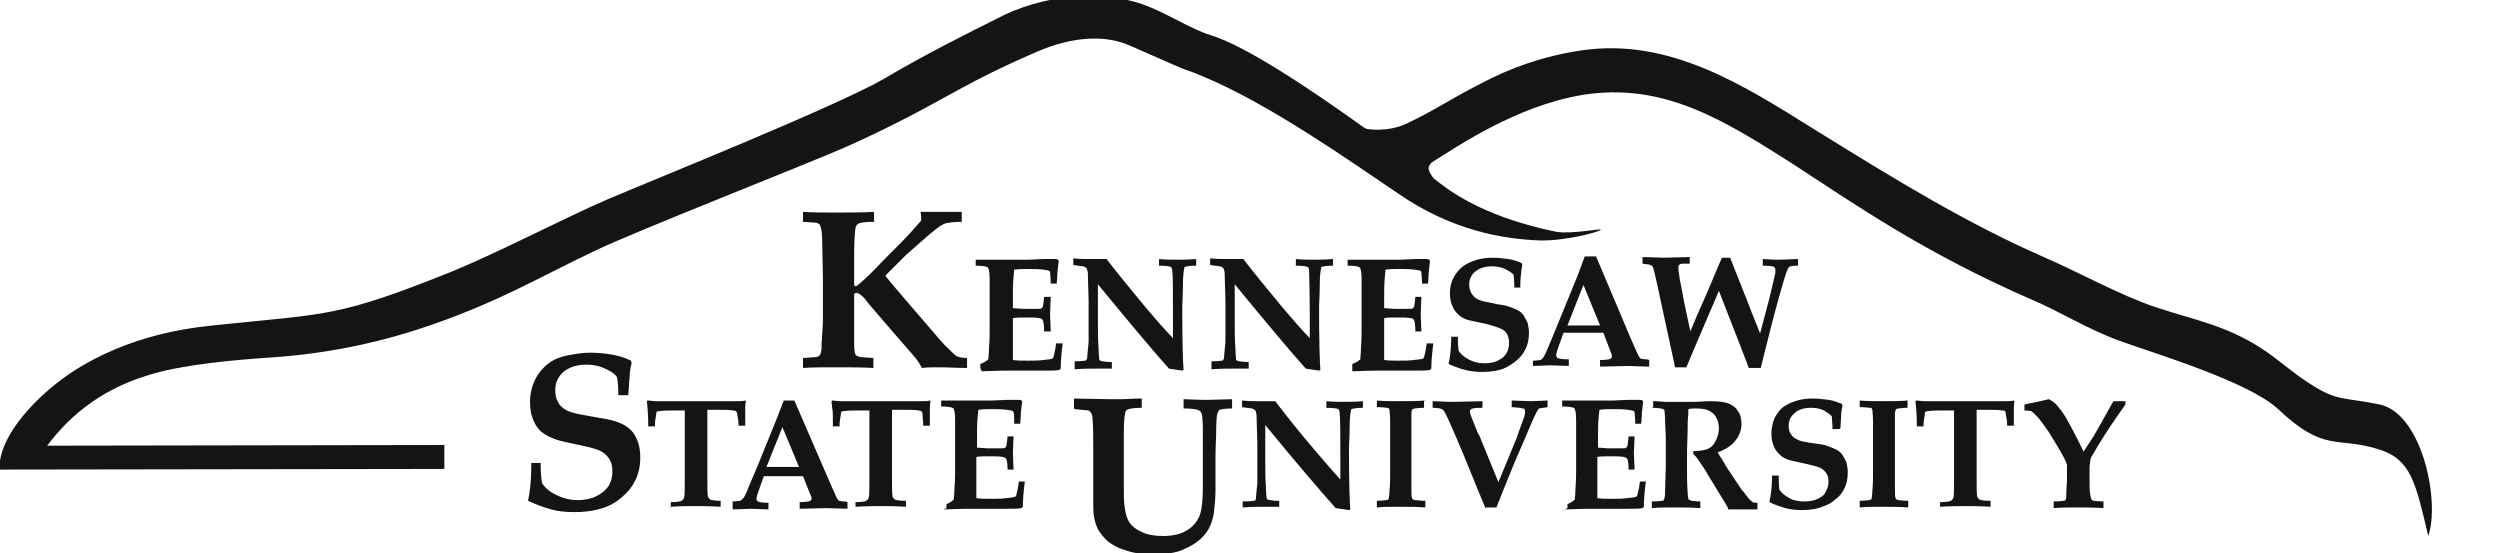 <?xml version="1.0" encoding="UTF-8" standalone="no"?>
<!-- Creator: CorelDRAW X6 -->

<svg
   xmlns:dc="http://purl.org/dc/elements/1.1/"
   xmlns:cc="http://creativecommons.org/ns#"
   xmlns:rdf="http://www.w3.org/1999/02/22-rdf-syntax-ns#"
   xmlns:svg="http://www.w3.org/2000/svg"
   xmlns="http://www.w3.org/2000/svg"
   xmlns:sodipodi="http://sodipodi.sourceforge.net/DTD/sodipodi-0.dtd"
   xmlns:inkscape="http://www.inkscape.org/namespaces/inkscape"
   xml:space="preserve"
   width="3.764in"
   height="0.833in"
   version="1.1"
   style="shape-rendering:geometricPrecision; text-rendering:geometricPrecision; image-rendering:optimizeQuality; fill-rule:evenodd; clip-rule:evenodd"
   viewBox="0 0 3764 833"
   id="svg58"
   sodipodi:docname="Kennesaw.svg"
   inkscape:version="0.92.0 r15299"><sodipodi:namedview
     pagecolor="#ffffff"
     bordercolor="#666666"
     borderopacity="1"
     objecttolerance="10"
     gridtolerance="10"
     guidetolerance="10"
     inkscape:pageopacity="0"
     inkscape:pageshadow="2"
     inkscape:window-width="1920"
     inkscape:window-height="1137"
     id="namedview60"
     showgrid="false"
     inkscape:zoom="3.9132829"
     inkscape:cx="180.66672"
     inkscape:cy="39.999887"
     inkscape:window-x="-8"
     inkscape:window-y="-8"
     inkscape:window-maximized="1"
     inkscape:current-layer="svg58" /><defs
     id="defs4"><style
       type="text/css"
       id="style2"><![CDATA[
    .fil0 {fill:#333436;fill-rule:nonzero}
   ]]></style></defs><path
     style="fill:#131414;fill-rule:nonzero;stroke-width:0.096;fill-opacity:1"
     d="M 156.668 -0.559 C 152.636 -0.463 148.508 0.593 145.244 2.129 C 139.292 5.105 133.725 7.888 127.869 11.344 C 121.149 15.28 94.366 26.032 87.838 28.816 C 81.406 31.6 72.285 36.399 65.277 39.279 C 48.766 45.903 47.327 45.327 31.68 46.959 C 29.184 47.247 20.544 47.825 12 52.816 C 7.104 55.6 -0.192 62.127 -0.096 67.887 L 64.223 67.791 L 64.223 64.336 L 6.816 64.432 C 11.424 58.288 16.895 55.6 21.695 54.16 C 26.399 52.72 33.599 52.048 39.455 51.664 C 49.151 50.992 56.543 48.879 60.383 47.631 C 71.614 43.983 78.142 39.951 86.109 36.207 C 91.677 33.519 116.638 23.728 122.109 21.328 C 127.485 18.928 131.996 16.624 136.988 13.84 C 143.036 10.48 146.78 8.848 149.852 7.504 C 154.747 5.392 159.547 4.913 163.387 6.641 C 174.618 11.632 170.012 9.425 173.852 11.057 C 183.355 14.993 194.778 23.057 202.17 28.049 C 209.85 33.329 217.242 34.576 222.521 34.768 C 226.073 34.864 230.97 33.616 231.354 33.232 C 231.642 32.944 227.226 33.904 224.922 33.52 C 213.306 31.12 208.698 26.896 207.258 25.84 L 207.162 25.744 C 206.106 24.304 206.489 24.113 206.873 23.537 C 210.713 21.137 219.066 15.376 228.666 13.744 C 240.474 11.824 249.304 17.489 259 23.633 C 267.736 29.297 277.912 36.496 293.848 43.408 C 297.88 45.136 301.814 47.632 306.326 49.264 C 311.03 50.992 324.95 55.119 329.27 59.15 C 336.085 65.582 337.717 62.992 343.957 65.008 C 348.469 66.448 349.141 69.807 350.965 77.486 C 352.693 72.494 350.101 59.822 343.957 58.479 C 338.773 57.423 337.909 57.999 334.357 55.791 C 331.957 54.351 329.943 52.528 327.639 50.896 C 322.071 47.057 317.462 46.383 311.414 44.367 C 306.326 42.639 300.279 39.28 295.383 37.168 C 284.247 32.272 274.167 26.128 262.264 18.736 C 252.088 12.401 241.336 5.393 228.473 7.312 C 222.809 8.176 218.202 9.906 214.17 12.018 C 208.602 14.897 207.738 15.761 203.322 17.873 C 200.442 19.217 197.466 18.641 197.562 18.641 C 197.466 18.641 197.369 18.545 197.273 18.545 C 189.114 12.689 179.994 6.641 175.002 5.105 C 172.122 4.241 168.379 1.746 165.02 0.594 C 163.004 -0.078 160.796 -0.463 158.492 -0.559 L 156.668 -0.559 z M 64.223 64.336 L 64.318 64.336 L 64.223 64.238 L 64.223 64.336 z M 116.061 30.641 L 116.061 32.08 C 117.213 32.176 117.98 32.175 118.172 32.271 C 118.268 32.367 118.365 32.369 118.461 32.465 C 118.557 32.561 118.556 32.751 118.652 32.943 C 118.748 33.327 118.844 34.096 118.844 35.344 L 118.941 40.336 L 118.941 46.191 C 118.941 46.959 118.844 48.112 118.748 49.648 C 118.748 50.32 118.748 50.704 118.652 50.896 C 118.652 51.088 118.557 51.279 118.461 51.375 C 118.365 51.471 118.268 51.568 118.172 51.568 C 117.884 51.664 117.213 51.664 116.061 51.76 L 116.061 53.199 C 117.405 53.103 118.94 53.104 120.668 53.104 C 122.588 53.104 124.508 53.103 126.236 53.199 L 126.236 51.76 C 125.084 51.664 124.317 51.664 124.125 51.568 C 123.837 51.472 123.741 51.375 123.645 51.279 C 123.549 51.087 123.453 50.608 123.453 49.744 L 123.453 46.576 L 123.453 42.928 L 123.453 42.543 C 123.453 42.543 123.453 42.447 123.549 42.447 C 123.549 42.351 123.644 42.352 123.74 42.352 C 123.836 42.352 123.933 42.351 124.125 42.447 C 124.413 42.639 124.7 42.833 125.084 43.312 C 125.18 43.504 126.428 44.945 128.828 47.729 L 131.996 51.375 C 132.572 52.047 132.956 52.623 133.244 53.199 C 134.012 53.103 134.876 53.104 135.74 53.104 C 136.892 53.104 138.236 53.199 139.771 53.199 L 139.771 51.76 C 139.196 51.76 138.716 51.664 138.428 51.568 C 138.14 51.472 137.756 51.088 137.18 50.512 C 136.508 49.936 135.452 48.688 133.82 46.768 L 130.268 42.641 C 129.212 41.393 128.445 40.527 127.965 39.855 L 131.037 36.783 C 133.149 34.959 134.492 33.712 135.164 33.232 C 135.74 32.752 136.317 32.367 136.797 32.271 C 137.277 32.175 138.044 32.08 139.004 32.08 L 139.004 30.641 L 135.26 30.641 L 133.053 30.641 C 133.149 31.217 133.148 31.697 133.148 31.889 L 131.709 33.52 C 131.421 33.808 130.94 34.384 130.172 35.152 L 127.869 37.455 C 126.141 39.279 124.796 40.625 123.74 41.393 L 123.453 41.295 L 123.453 36.881 C 123.453 34.961 123.549 33.615 123.645 32.943 C 123.741 32.655 123.837 32.463 124.029 32.367 C 124.317 32.175 125.084 32.08 126.332 32.08 L 126.332 30.641 C 124.604 30.737 122.684 30.736 120.764 30.736 C 118.94 30.736 117.405 30.737 116.061 30.641 z M 229.049 37.072 L 228.09 39.664 L 225.113 46.959 C 224.537 48.399 224.153 49.264 223.961 49.744 C 223.577 50.704 223.289 51.279 223.193 51.471 C 223.097 51.663 223.002 51.759 222.906 51.855 C 222.81 51.951 222.713 52.047 222.617 52.047 C 222.521 52.047 222.137 52.143 221.561 52.143 L 221.561 52.912 L 224.154 52.816 L 226.746 52.912 L 226.746 51.951 C 225.786 51.951 225.305 51.856 225.113 51.76 C 225.017 51.664 224.922 51.567 224.922 51.375 C 224.922 51.087 225.114 50.511 225.498 49.455 L 225.977 48.111 L 231.736 48.111 L 232.697 50.607 C 232.889 51.087 232.984 51.376 232.984 51.568 C 232.984 51.664 232.889 51.759 232.793 51.855 C 232.697 51.951 232.122 52.047 231.258 52.047 L 231.258 53.008 L 235.193 52.912 L 238.361 53.008 L 238.361 52.047 C 238.169 51.951 237.977 51.951 237.881 51.951 C 237.497 51.951 237.305 51.855 237.209 51.855 C 237.209 51.855 237.114 51.856 237.018 51.76 C 237.018 51.664 236.92 51.567 236.824 51.471 L 236.346 50.416 L 235.674 48.879 L 230.682 37.072 L 229.049 37.072 z M 237.4 37.168 L 237.4 38.129 C 237.976 38.225 238.361 38.224 238.553 38.32 C 238.745 38.416 238.841 38.511 238.938 38.703 C 239.034 38.991 239.226 39.76 239.514 41.104 L 242.105 53.104 L 243.736 53.104 L 244.984 50.127 L 248.441 42.064 L 251.512 49.936 L 252.76 53.199 L 254.488 53.199 C 254.584 52.719 255.064 50.896 255.832 47.824 C 256.6 44.752 257.272 42.447 257.656 41.104 C 258.04 39.76 258.328 38.993 258.424 38.801 L 258.713 38.512 C 258.809 38.512 259.096 38.416 259.576 38.416 L 259.865 38.416 L 259.865 37.455 L 257.176 37.553 C 256.888 37.553 256.121 37.551 254.777 37.455 L 254.777 38.416 C 255.641 38.416 256.121 38.512 256.217 38.512 C 256.313 38.512 256.408 38.607 256.504 38.703 C 256.6 38.799 256.6 38.896 256.6 39.088 L 256.6 39.473 C 256.504 39.857 256.216 41.103 255.736 43.119 L 254.393 48.207 L 253.049 44.848 C 252.857 44.272 252.089 42.449 250.938 39.473 C 250.65 38.801 250.36 38.032 250.072 37.264 L 249.018 37.264 L 248.883 37.264 C 248.691 37.648 248.729 37.647 248.537 38.031 L 246.713 42.352 L 245.273 45.615 C 244.697 46.959 244.409 47.728 244.312 47.92 L 243.354 43.408 C 243.258 42.832 243.065 41.776 242.777 40.336 C 242.681 39.568 242.584 39.088 242.584 38.992 L 242.584 38.703 C 242.584 38.511 242.586 38.416 242.682 38.32 C 242.778 38.224 242.968 38.129 243.16 38.129 L 244.217 38.129 L 244.217 37.168 L 240.568 37.264 L 237.4 37.168 z M 215.705 37.264 C 214.937 37.264 214.266 37.361 213.498 37.553 C 212.826 37.745 212.154 38.032 211.578 38.416 C 211.002 38.8 210.523 39.377 210.139 40.049 C 209.755 40.721 209.562 41.488 209.562 42.352 C 209.562 43.024 209.658 43.6 209.85 44.08 C 210.042 44.656 210.329 45.04 210.713 45.424 C 211.097 45.808 211.578 46.095 212.25 46.287 C 212.73 46.383 213.594 46.575 214.938 46.863 C 215.897 47.151 216.569 47.343 216.953 47.535 C 217.337 47.727 217.626 47.919 217.818 48.303 C 218.01 48.687 218.105 49.071 218.105 49.551 C 218.105 50.127 218.009 50.608 217.721 51.088 C 217.433 51.568 217.051 51.855 216.475 52.143 C 215.899 52.431 215.227 52.527 214.555 52.527 C 213.691 52.527 212.922 52.335 212.25 51.951 C 211.578 51.567 211.099 51.183 210.811 50.703 C 210.715 49.935 210.713 49.263 210.713 48.688 L 209.754 48.688 C 209.754 50.415 209.561 51.759 209.369 52.623 C 210.233 53.007 211.002 53.296 211.77 53.488 C 212.538 53.68 213.306 53.775 214.266 53.775 C 215.514 53.775 216.665 53.583 217.529 53.199 C 218.105 52.911 218.586 52.623 219.162 52.143 C 219.738 51.663 220.122 51.183 220.41 50.607 C 220.794 49.935 220.986 49.071 220.986 48.111 C 220.986 47.631 220.889 47.152 220.793 46.672 C 220.601 46.288 220.409 45.903 220.217 45.615 C 220.025 45.327 219.738 45.04 219.354 44.848 C 218.97 44.656 218.49 44.463 217.914 44.271 C 217.626 44.175 217.145 44.08 216.377 43.984 C 215.609 43.792 215.035 43.696 214.555 43.6 C 214.075 43.504 213.595 43.311 213.307 43.119 C 213.019 42.927 212.825 42.64 212.633 42.352 C 212.441 41.968 212.346 41.584 212.346 41.104 C 212.346 40.432 212.633 39.759 213.209 39.279 C 213.785 38.799 214.553 38.512 215.609 38.512 C 216.281 38.512 216.953 38.608 217.529 38.896 C 218.105 39.184 218.585 39.472 218.777 39.76 C 218.777 40.048 218.873 40.72 218.873 41.584 L 219.738 41.584 C 219.738 40.816 219.738 40.24 219.834 39.76 C 219.834 39.28 219.929 38.8 220.025 38.32 L 219.93 38.031 C 219.45 37.839 218.778 37.551 218.01 37.455 C 217.242 37.359 216.473 37.264 215.705 37.264 z M 155.131 37.359 L 155.131 38.32 C 155.899 38.416 156.38 38.512 156.572 38.512 C 156.764 38.608 156.859 38.607 156.955 38.703 C 157.051 38.799 157.146 38.896 157.146 39.088 C 157.242 39.28 157.244 39.569 157.244 40.145 L 157.34 43.408 L 157.34 47.057 L 157.34 49.455 C 157.244 50.607 157.146 51.28 157.146 51.568 C 157.146 51.76 157.147 51.855 157.051 51.951 C 157.051 52.047 156.955 52.143 156.859 52.143 C 156.763 52.143 156.188 52.24 155.324 52.24 L 155.324 52.432 L 155.324 53.391 C 156.572 53.295 157.531 53.295 158.299 53.295 L 160.699 53.295 L 160.699 52.336 L 160.508 52.336 C 160.316 52.336 159.931 52.336 159.451 52.24 C 159.259 52.24 159.162 52.239 159.066 52.143 C 158.97 52.143 158.875 52.047 158.875 51.951 C 158.875 51.759 158.779 51.184 158.779 50.32 C 158.683 49.072 158.684 47.824 158.684 46.672 L 158.684 41.104 C 163.099 46.479 166.555 50.607 168.955 53.295 C 169.627 53.391 170.203 53.488 170.875 53.584 L 171.066 53.488 C 170.97 52.432 170.875 49.359 170.875 44.367 C 170.875 43.695 170.971 42.737 170.971 41.393 C 170.971 40.049 171.066 39.185 171.162 38.801 C 171.162 38.705 171.164 38.607 171.26 38.607 C 171.452 38.511 171.931 38.416 172.891 38.416 L 172.891 37.455 C 171.739 37.551 170.78 37.553 170.012 37.553 C 169.244 37.553 168.476 37.551 167.516 37.455 L 167.516 38.416 C 168.476 38.416 169.05 38.511 169.242 38.607 C 169.338 38.703 169.436 38.896 169.436 39.184 C 169.532 39.856 169.531 42.255 169.531 46.287 L 169.531 48.879 C 168.475 47.823 167.228 46.383 165.596 44.463 C 163.388 41.775 161.468 39.471 159.932 37.455 L 158.875 37.455 L 157.244 37.455 C 156.764 37.455 156.091 37.455 155.131 37.359 z M 174.906 37.359 L 174.906 38.32 C 175.674 38.416 176.156 38.512 176.348 38.512 C 176.54 38.608 176.634 38.607 176.73 38.703 C 176.826 38.799 176.922 38.896 176.922 39.088 C 177.018 39.28 177.02 39.569 177.02 40.145 L 177.115 43.408 L 177.115 47.057 L 177.115 49.455 C 177.019 50.607 176.922 51.28 176.922 51.568 C 176.922 51.76 176.922 51.855 176.826 51.951 C 176.826 52.047 176.731 52.143 176.635 52.143 C 176.539 52.143 175.964 52.24 175.1 52.24 L 175.1 52.432 L 175.1 53.391 C 176.348 53.295 177.306 53.295 178.074 53.295 L 180.475 53.295 L 180.475 52.336 L 180.283 52.336 C 180.091 52.336 179.707 52.336 179.227 52.24 C 179.035 52.24 178.938 52.239 178.842 52.143 C 178.746 52.143 178.65 52.047 178.65 51.951 C 178.65 51.759 178.555 51.184 178.555 50.32 C 178.459 49.072 178.459 47.824 178.459 46.672 L 178.459 41.104 C 182.875 46.479 186.331 50.607 188.73 53.295 C 189.402 53.391 189.978 53.488 190.65 53.584 L 190.842 53.488 C 190.746 52.432 190.65 49.359 190.65 44.367 C 190.65 43.695 190.746 42.737 190.746 41.393 C 190.746 40.049 190.841 39.185 190.938 38.801 C 190.938 38.705 190.939 38.607 191.035 38.607 C 191.227 38.511 191.706 38.416 192.666 38.416 L 192.666 37.455 C 191.514 37.551 190.555 37.553 189.787 37.553 C 189.019 37.553 188.251 37.551 187.291 37.455 L 187.291 38.416 C 188.251 38.416 188.826 38.511 189.018 38.607 C 189.114 38.703 189.211 38.896 189.211 39.184 C 189.211 39.856 189.307 42.255 189.307 46.287 L 189.307 48.879 C 188.251 47.823 187.003 46.383 185.371 44.463 C 183.163 41.775 181.243 39.471 179.707 37.455 L 178.65 37.455 L 177.02 37.455 C 176.54 37.455 175.866 37.455 174.906 37.359 z M 150.908 37.455 L 148.604 37.553 L 145.148 37.553 L 143.611 37.553 L 141.02 37.553 L 141.02 38.416 C 141.884 38.416 142.46 38.511 142.652 38.607 C 142.748 38.703 142.844 38.705 142.844 38.801 C 142.94 38.993 143.035 39.472 143.035 40.336 L 143.035 42.543 L 143.035 47.631 C 143.035 48.207 143.035 49.168 142.939 50.416 C 142.939 51.088 142.844 51.663 142.844 51.951 C 142.556 52.239 142.171 52.431 141.691 52.623 L 141.691 53.199 L 141.885 53.68 C 144.189 53.584 145.435 53.584 145.627 53.584 L 149.275 53.584 L 151.1 53.584 C 151.964 53.584 152.635 53.584 153.115 53.488 L 153.307 53.295 C 153.307 52.335 153.404 51.088 153.596 49.648 L 152.635 49.648 C 152.539 50.608 152.348 51.28 152.252 51.664 C 152.156 51.76 152.155 51.855 152.059 51.855 C 151.963 51.951 151.484 51.951 150.812 52.047 C 150.141 52.143 149.371 52.143 148.604 52.143 C 147.74 52.143 146.972 52.143 146.396 52.047 L 146.396 50.703 L 146.396 46 C 146.876 45.904 147.451 45.904 148.219 45.904 C 149.083 45.904 149.756 45.904 150.236 46 C 150.428 46 150.619 46.095 150.715 46.287 C 150.811 46.479 150.908 47.056 150.908 47.92 L 151.867 47.92 L 151.771 45.424 L 151.867 42.928 L 150.908 42.928 C 150.812 43.6 150.811 44.079 150.715 44.367 C 150.619 44.463 150.619 44.561 150.523 44.561 C 150.523 44.657 150.236 44.656 149.852 44.656 L 148.027 44.656 C 147.451 44.656 146.876 44.561 146.396 44.561 L 146.396 42.256 C 146.396 40.912 146.492 39.856 146.588 38.992 C 147.26 38.896 147.932 38.896 148.604 38.896 C 149.371 38.896 150.045 38.896 150.812 38.992 C 151.292 39.088 151.58 39.088 151.676 39.184 C 151.676 39.184 151.771 39.279 151.771 39.375 C 151.771 39.567 151.867 40.144 151.867 41.008 L 152.732 41.008 C 152.828 40.048 152.828 39.471 152.828 39.375 L 153.02 37.744 L 152.924 37.553 C 152.732 37.457 152.635 37.455 152.539 37.455 L 150.908 37.455 z M 204.57 37.455 L 202.266 37.553 L 198.811 37.553 L 197.371 37.553 L 194.777 37.553 L 194.777 38.416 C 195.641 38.416 196.218 38.511 196.41 38.607 C 196.506 38.703 196.602 38.705 196.602 38.801 C 196.698 38.993 196.795 39.472 196.795 40.336 L 196.795 42.543 L 196.795 47.631 C 196.795 48.207 196.795 49.168 196.699 50.416 C 196.699 51.088 196.602 51.663 196.602 51.951 C 196.314 52.239 195.931 52.431 195.451 52.623 L 195.451 53.199 L 195.451 53.68 C 197.755 53.584 199.001 53.584 199.193 53.584 L 202.842 53.584 L 204.666 53.584 C 205.53 53.584 206.202 53.584 206.682 53.488 L 206.873 53.295 C 206.873 52.335 206.97 51.088 207.162 49.648 L 206.201 49.648 C 206.105 50.608 205.914 51.28 205.818 51.664 C 205.722 51.76 205.723 51.855 205.627 51.855 C 205.531 51.951 205.051 51.951 204.379 52.047 C 203.707 52.143 202.938 52.143 202.17 52.143 C 201.402 52.143 200.635 52.143 200.059 52.047 L 200.059 50.703 L 200.059 46 C 200.539 45.904 201.115 45.904 201.883 45.904 C 202.747 45.904 203.418 45.904 203.898 46 C 204.09 46 204.283 46.095 204.379 46.287 C 204.475 46.479 204.57 47.056 204.57 47.92 L 205.434 47.92 L 205.338 45.424 L 205.434 42.928 L 204.57 42.928 C 204.474 43.6 204.475 44.079 204.379 44.367 C 204.283 44.463 204.282 44.561 204.186 44.561 C 204.186 44.657 203.898 44.656 203.514 44.656 L 201.689 44.656 C 201.113 44.656 200.539 44.561 200.059 44.561 L 200.059 42.256 C 200.059 40.912 200.154 39.856 200.25 38.992 C 200.922 38.896 201.594 38.896 202.266 38.896 C 203.034 38.896 203.707 38.896 204.475 38.992 C 204.955 39.088 205.242 39.088 205.338 39.184 C 205.338 39.184 205.434 39.279 205.434 39.375 C 205.434 39.567 205.529 40.144 205.529 41.008 L 206.395 41.008 C 206.491 40.048 206.49 39.471 206.49 39.375 L 206.682 37.744 L 206.586 37.553 C 206.394 37.457 206.297 37.455 206.201 37.455 L 204.57 37.455 z M 228.857 41.199 L 231.258 47.057 L 228.953 47.057 L 226.553 47.057 L 228.857 41.199 z M 85.246 50.992 C 84.19 50.992 83.134 51.183 82.078 51.375 C 81.022 51.567 80.061 51.951 79.293 52.527 C 78.525 53.103 77.853 53.872 77.373 54.832 C 76.893 55.792 76.605 56.944 76.605 58.096 C 76.605 58.96 76.702 59.728 76.99 60.496 C 77.278 61.264 77.662 61.936 78.238 62.416 C 78.814 62.896 79.581 63.278 80.445 63.566 C 81.021 63.758 82.27 64.048 84.189 64.432 C 85.533 64.72 86.493 65.007 86.973 65.295 C 87.453 65.583 87.837 65.967 88.125 66.447 C 88.413 66.927 88.51 67.504 88.51 68.176 C 88.51 68.944 88.318 69.711 87.934 70.287 C 87.55 70.863 86.973 71.343 86.205 71.727 C 85.437 72.111 84.478 72.303 83.518 72.303 C 82.366 72.303 81.31 72.015 80.35 71.535 C 79.39 71.055 78.718 70.479 78.334 69.807 C 78.142 68.655 78.143 67.696 78.143 66.928 L 76.797 66.928 C 76.797 69.328 76.606 71.15 76.318 72.398 C 77.566 72.974 78.622 73.358 79.678 73.646 C 80.638 73.934 81.789 74.031 83.133 74.031 C 84.861 74.031 86.397 73.744 87.645 73.264 C 88.413 72.976 89.181 72.494 89.949 71.822 C 90.717 71.15 91.294 70.479 91.678 69.711 C 92.254 68.655 92.541 67.502 92.541 66.158 C 92.541 65.39 92.446 64.623 92.254 64.047 C 92.062 63.471 91.772 62.896 91.484 62.512 C 91.196 62.128 90.718 61.743 90.238 61.455 C 89.662 61.167 88.989 60.879 88.125 60.688 C 87.837 60.592 87.07 60.495 86.014 60.303 C 84.862 60.111 83.998 59.92 83.422 59.824 C 82.654 59.632 81.982 59.438 81.598 59.15 C 81.214 58.862 80.829 58.576 80.637 58.096 C 80.349 57.616 80.254 57.039 80.254 56.367 C 80.254 55.311 80.638 54.543 81.406 53.775 C 82.27 53.103 83.326 52.719 84.766 52.719 C 85.726 52.719 86.685 52.911 87.453 53.295 C 88.317 53.679 88.894 54.063 89.182 54.543 C 89.278 55.023 89.373 55.887 89.373 57.135 L 90.717 57.135 L 90.812 57.135 C 90.908 56.079 90.91 55.215 91.006 54.543 C 91.006 53.871 91.101 53.199 91.293 52.527 L 91.197 52.143 C 90.429 51.759 89.566 51.471 88.51 51.279 C 87.454 51.087 86.398 50.992 85.246 50.992 z M 155.227 57.615 L 155.227 58.959 L 155.324 59.15 L 157.34 59.344 C 157.532 59.44 157.627 59.631 157.723 59.727 C 157.819 59.919 157.916 60.208 157.916 60.688 C 158.012 61.839 158.012 63.183 158.012 64.623 L 158.012 68.559 L 158.012 71.535 C 158.012 73.263 158.011 74.223 158.107 74.607 C 158.203 75.279 158.396 75.855 158.684 76.527 C 159.068 77.103 159.547 77.774 160.123 78.254 C 160.699 78.734 161.563 79.214 162.523 79.502 C 163.867 79.982 165.308 80.174 166.844 80.174 C 168.188 80.174 169.339 79.983 170.395 79.695 C 171.355 79.311 172.218 78.928 172.986 78.352 C 173.754 77.776 174.331 77.104 174.715 76.432 C 175.099 75.664 175.386 74.8 175.482 73.84 C 175.578 72.88 175.676 71.919 175.676 70.959 L 175.676 67.311 C 175.676 66.255 175.675 64.814 175.771 62.895 C 175.771 60.975 175.867 59.919 175.963 59.727 C 176.059 59.535 176.154 59.344 176.25 59.248 C 176.538 59.152 177.114 59.055 178.074 59.055 L 178.074 57.711 L 174.715 57.807 L 174.33 57.807 C 174.042 57.807 172.89 57.807 171.066 57.711 L 171.066 59.055 C 172.218 59.055 172.987 59.152 173.275 59.344 C 173.467 59.44 173.562 59.535 173.658 59.727 C 173.754 60.015 173.852 60.783 173.852 62.127 L 173.852 67.119 L 173.852 70.287 C 173.852 72.495 173.659 74.031 173.275 74.799 C 172.891 75.567 172.315 76.239 171.451 76.719 C 170.683 77.199 169.532 77.486 168.092 77.486 C 166.844 77.486 165.788 77.294 165.02 76.91 C 164.156 76.526 163.579 76.047 163.195 75.471 C 162.811 74.799 162.619 74.03 162.523 73.07 C 162.427 72.59 162.428 71.439 162.428 69.52 L 162.428 67.695 L 162.428 64.047 C 162.428 61.935 162.427 60.496 162.619 59.824 C 162.619 59.536 162.716 59.344 162.908 59.248 C 163.196 59.056 163.964 58.959 165.02 58.959 L 165.02 57.615 L 164.443 57.615 L 162.332 57.711 L 160.219 57.711 L 155.227 57.615 z M 261.977 57.615 C 261.209 57.615 260.44 57.712 259.768 57.904 C 259.096 58.096 258.424 58.384 257.848 58.768 C 257.272 59.152 256.888 59.726 256.504 60.398 C 256.216 61.07 256.025 61.839 256.025 62.703 C 256.025 63.279 256.121 63.856 256.312 64.336 C 256.504 64.912 256.792 65.296 257.176 65.68 C 257.56 66.064 258.041 66.351 258.713 66.543 C 259.097 66.639 259.961 66.831 261.305 67.119 C 262.169 67.311 262.841 67.503 263.225 67.695 C 263.513 67.887 263.8 68.175 263.992 68.463 C 264.184 68.751 264.279 69.135 264.279 69.615 C 264.279 70.095 264.184 70.575 263.896 71.055 C 263.704 71.535 263.32 71.823 262.744 72.111 C 262.168 72.399 261.496 72.494 260.824 72.494 C 260.056 72.494 259.289 72.4 258.617 72.016 C 257.945 71.632 257.464 71.248 257.176 70.768 C 257.08 69.904 257.08 69.328 257.08 68.752 L 256.121 68.752 C 256.121 70.48 255.928 71.728 255.736 72.592 C 256.504 72.976 257.369 73.263 258.041 73.455 C 258.713 73.647 259.575 73.742 260.439 73.742 C 261.687 73.742 262.743 73.55 263.607 73.166 C 264.183 72.974 264.76 72.687 265.24 72.207 C 265.816 71.823 266.2 71.344 266.488 70.768 C 266.872 70.096 267.064 69.231 267.064 68.271 C 267.064 67.791 266.969 67.312 266.873 66.832 C 266.681 66.448 266.489 66.063 266.297 65.775 C 266.105 65.487 265.816 65.2 265.432 65.008 C 265.048 64.816 264.568 64.624 263.992 64.432 C 263.8 64.336 263.321 64.239 262.553 64.143 C 261.785 64.047 261.113 63.951 260.729 63.855 C 260.153 63.759 259.768 63.567 259.48 63.375 C 259.192 63.279 259.001 62.991 258.809 62.703 C 258.617 62.415 258.52 62.031 258.52 61.551 C 258.52 60.783 258.809 60.207 259.385 59.727 C 259.865 59.247 260.728 58.959 261.688 58.959 C 262.455 58.959 263.031 59.056 263.607 59.344 C 264.087 59.632 264.568 59.919 264.76 60.207 C 264.76 60.591 264.855 61.167 264.855 62.031 L 265.816 62.031 L 266.008 61.936 C 266.008 61.168 266.104 60.591 266.104 60.111 C 266.104 59.631 266.201 59.152 266.297 58.672 L 266.201 58.383 C 265.625 58.191 265.047 57.903 264.279 57.807 C 263.511 57.711 262.745 57.615 261.977 57.615 z M 296.15 57.711 C 295.67 57.807 295.288 57.904 294.904 58 L 292.6 58.479 L 292.6 59.344 C 293.176 59.344 293.463 59.439 293.559 59.439 C 293.655 59.439 293.944 59.727 294.328 60.111 C 294.904 60.687 295.478 61.552 296.15 62.512 C 296.918 63.76 297.687 65.008 298.359 66.256 C 298.647 66.832 298.744 67.119 298.744 67.311 L 298.744 69.424 C 298.744 70 298.646 70.671 298.646 71.535 C 298.646 71.919 298.647 72.111 298.551 72.207 C 298.551 72.303 298.456 72.398 298.264 72.398 C 298.168 72.398 297.688 72.494 296.824 72.494 L 296.824 73.455 C 297.976 73.359 299.032 73.359 300.184 73.359 C 301.336 73.359 302.583 73.359 304.023 73.455 L 304.023 72.494 C 303.255 72.494 302.776 72.398 302.584 72.398 C 302.488 72.398 302.391 72.303 302.295 72.207 C 302.199 72.111 302.2 71.823 302.104 71.439 C 302.008 71.055 302.008 70.384 302.008 69.424 L 302.008 67.6 C 302.008 67.216 302.104 66.926 302.104 66.734 C 302.104 66.446 302.199 66.159 302.391 65.871 C 302.679 65.391 303.255 64.335 304.311 62.703 C 305.367 61.071 306.327 59.726 307.191 58.479 L 307.191 58 L 305.463 58 C 305.367 58.192 305.079 58.672 304.695 59.344 C 303.543 61.456 302.776 62.704 302.584 63.088 L 301.143 65.295 C 300.951 64.911 300.471 63.855 299.607 62.223 C 299.031 61.167 298.551 60.207 297.975 59.439 C 297.591 58.959 297.303 58.575 297.111 58.383 C 296.919 58.191 296.63 57.999 296.15 57.711 z M 145.627 57.807 L 143.42 57.904 L 140.061 57.904 L 138.619 57.904 L 136.027 57.904 L 136.027 58.768 C 136.891 58.768 137.468 58.863 137.66 58.959 C 137.756 59.055 137.852 59.054 137.852 59.15 C 137.948 59.342 138.045 59.824 138.045 60.688 L 138.045 62.895 L 138.045 67.887 C 138.045 68.463 138.043 69.424 137.947 70.672 C 137.947 71.44 137.852 71.919 137.852 72.207 C 137.564 72.495 137.277 72.687 136.797 72.879 L 136.797 73.455 L 136.412 73.646 C 138.716 73.55 139.964 73.551 140.156 73.551 L 143.805 73.551 L 145.627 73.551 C 146.491 73.551 147.165 73.551 147.645 73.455 L 147.836 73.264 C 147.836 72.304 147.931 71.055 148.123 69.615 L 147.26 69.615 C 147.164 70.575 146.971 71.247 146.875 71.631 C 146.779 71.727 146.78 71.822 146.684 71.822 C 146.492 71.918 146.108 71.92 145.436 72.016 C 144.764 72.112 143.996 72.111 143.229 72.111 C 142.461 72.111 141.691 72.112 141.115 72.016 L 141.115 70.672 L 141.115 66.062 C 141.595 65.967 142.171 65.967 142.939 65.967 C 143.803 65.967 144.475 65.967 144.955 66.062 C 145.147 66.158 145.34 66.16 145.436 66.352 C 145.532 66.544 145.627 67.023 145.627 67.887 L 146.492 67.887 L 146.396 65.486 L 146.492 63.088 L 145.627 63.088 C 145.531 63.76 145.532 64.239 145.436 64.527 C 145.34 64.623 145.34 64.719 145.244 64.719 C 145.244 64.815 144.956 64.814 144.572 64.814 L 142.748 64.814 C 142.268 64.814 141.691 64.719 141.211 64.719 L 141.211 62.416 C 141.211 61.168 141.308 60.112 141.404 59.248 C 142.076 59.152 142.748 59.15 143.42 59.15 C 144.092 59.15 144.763 59.152 145.531 59.248 C 146.011 59.344 146.3 59.343 146.396 59.439 C 146.396 59.439 146.492 59.535 146.492 59.631 C 146.588 59.823 146.588 60.4 146.588 61.264 L 147.451 61.264 C 147.547 60.304 147.547 59.727 147.547 59.631 L 147.74 58 L 147.645 57.904 C 147.453 57.808 147.356 57.807 147.26 57.807 L 145.627 57.807 z M 235.385 57.807 L 233.178 57.904 L 229.816 57.904 L 228.377 57.904 L 225.785 57.904 L 225.785 58.768 C 226.649 58.768 227.226 58.863 227.418 58.959 C 227.514 59.055 227.609 59.054 227.609 59.15 C 227.705 59.342 227.801 59.824 227.801 60.688 L 227.801 62.895 L 227.801 67.887 C 227.801 68.463 227.801 69.424 227.705 70.672 C 227.705 71.44 227.609 71.919 227.609 72.207 C 227.321 72.495 227.033 72.687 226.553 72.879 L 226.553 73.455 L 226.17 73.646 C 228.474 73.55 229.722 73.551 229.914 73.551 L 233.561 73.551 L 235.385 73.551 C 236.249 73.551 236.92 73.551 237.4 73.455 L 237.594 73.264 C 237.594 72.304 237.689 71.055 237.881 69.615 L 237.018 69.615 C 236.922 70.575 236.729 71.247 236.633 71.631 C 236.537 71.727 236.537 71.822 236.441 71.822 C 236.249 71.918 235.865 71.92 235.193 72.016 C 234.521 72.112 233.752 72.111 232.984 72.111 C 232.216 72.111 231.449 72.112 230.873 72.016 L 230.873 70.672 L 230.873 66.062 C 231.353 65.967 231.929 65.967 232.697 65.967 C 233.561 65.967 234.233 65.967 234.713 66.062 C 234.905 66.158 235.097 66.16 235.193 66.352 C 235.289 66.544 235.385 67.023 235.385 67.887 L 236.25 67.887 L 236.152 65.486 L 236.25 63.088 L 235.385 63.088 C 235.289 63.76 235.289 64.239 235.193 64.527 C 235.097 64.623 235.098 64.719 235.002 64.719 C 235.002 64.815 234.714 64.814 234.33 64.814 L 232.506 64.814 C 232.026 64.814 231.449 64.719 230.969 64.719 L 230.969 62.416 C 230.969 61.168 231.066 60.112 231.162 59.248 C 231.834 59.152 232.506 59.15 233.178 59.15 C 233.85 59.15 234.521 59.152 235.289 59.248 C 235.769 59.344 236.056 59.343 236.152 59.439 C 236.152 59.439 236.25 59.535 236.25 59.631 C 236.25 59.823 236.346 60.4 236.346 61.264 L 237.209 61.264 C 237.305 60.304 237.305 59.727 237.305 59.631 L 237.496 58 L 237.4 57.904 C 237.208 57.808 237.114 57.807 237.018 57.807 L 235.385 57.807 z M 93.598 57.904 L 93.502 58 C 93.502 58.384 93.598 58.767 93.598 59.055 C 93.598 59.247 93.693 60.111 93.693 61.646 L 94.652 61.646 C 94.652 60.975 94.75 60.4 94.846 59.92 C 94.846 59.728 94.845 59.535 94.941 59.535 C 94.941 59.535 95.038 59.439 95.326 59.439 C 95.902 59.343 96.67 59.344 97.438 59.344 L 98.973 59.344 L 98.973 62.416 L 98.973 69.039 C 98.973 70.671 98.973 71.632 98.877 71.92 C 98.781 72.208 98.684 72.302 98.492 72.398 C 98.396 72.494 97.821 72.592 96.957 72.592 L 96.957 73.26 C 98.348 73.171 99.479 73.166 100.51 73.166 C 101.566 73.166 102.716 73.168 104.156 73.264 L 104.156 72.398 C 103.292 72.398 102.813 72.303 102.621 72.207 C 102.525 72.111 102.43 72.014 102.334 71.822 C 102.238 71.534 102.236 70.575 102.236 68.943 L 102.236 62.318 L 102.236 59.248 L 103.773 59.248 C 104.637 59.248 105.404 59.248 105.98 59.344 C 106.172 59.344 106.365 59.439 106.365 59.439 C 106.461 59.535 106.557 59.632 106.557 59.92 C 106.653 60.4 106.748 60.975 106.748 61.551 L 107.709 61.551 L 107.709 59.15 C 107.709 58.862 107.709 58.48 107.805 58 L 107.709 57.904 C 107.325 58 107.036 58 106.652 58 L 102.908 58 L 98.396 58 L 94.75 58 C 94.27 58 93.982 57.904 93.598 57.904 z M 96.957 73.26 C 96.922 73.262 96.896 73.261 96.861 73.264 L 96.957 73.455 L 96.957 73.26 z M 113.277 57.904 L 112.316 60.398 L 109.438 67.504 C 108.862 68.848 108.477 69.711 108.285 70.191 C 107.901 71.247 107.614 71.728 107.518 71.92 L 107.229 72.207 C 107.133 72.303 107.037 72.398 106.941 72.398 C 106.845 72.398 106.461 72.494 105.885 72.494 L 105.885 73.455 L 105.98 73.646 L 108.477 73.551 L 111.068 73.646 L 111.068 72.688 C 110.204 72.688 109.725 72.59 109.533 72.494 C 109.437 72.398 109.34 72.303 109.34 72.111 C 109.34 71.823 109.532 71.247 109.916 70.191 L 110.396 68.848 L 116.061 68.848 L 117.021 71.246 C 117.213 71.63 117.309 71.919 117.309 72.111 C 117.309 72.207 117.213 72.302 117.117 72.398 C 117.021 72.494 116.444 72.592 115.58 72.592 L 115.58 73.551 L 119.42 73.455 L 122.492 73.551 L 122.492 72.592 C 122.3 72.496 122.108 72.494 122.012 72.494 C 121.628 72.494 121.436 72.398 121.34 72.398 C 121.244 72.398 121.244 72.399 121.148 72.303 C 121.052 72.207 121.053 72.112 120.957 72.016 L 120.477 70.959 L 119.805 69.424 L 114.812 57.904 L 113.277 57.904 z M 120.285 57.904 L 120.189 58 C 120.189 58.384 120.285 58.767 120.285 59.055 C 120.381 59.247 120.381 60.111 120.381 61.646 L 121.34 61.646 C 121.34 60.975 121.437 60.4 121.533 59.92 C 121.533 59.728 121.533 59.535 121.629 59.535 C 121.629 59.535 121.724 59.439 122.012 59.439 C 122.588 59.343 123.357 59.344 124.125 59.344 L 125.66 59.344 L 125.66 62.416 L 125.66 69.039 C 125.66 70.671 125.66 71.632 125.564 71.92 C 125.468 72.208 125.372 72.302 125.18 72.398 C 125.084 72.494 124.509 72.592 123.645 72.592 L 123.645 73.264 C 125.084 73.168 126.237 73.166 127.293 73.166 C 128.349 73.166 129.5 73.168 130.939 73.264 L 130.939 72.398 C 129.979 72.398 129.501 72.303 129.309 72.207 C 129.213 72.111 129.116 72.014 129.02 71.822 C 128.924 71.534 128.924 70.575 128.924 68.943 L 128.924 62.318 L 128.924 59.248 L 130.557 59.248 C 131.421 59.248 132.188 59.248 132.764 59.344 C 132.956 59.344 133.148 59.439 133.148 59.439 C 133.244 59.535 133.34 59.632 133.34 59.92 C 133.34 60.4 133.436 60.975 133.436 61.551 L 134.396 61.551 L 134.396 59.15 C 134.396 58.862 134.396 58.48 134.492 58 L 134.396 57.904 C 134.012 58 133.724 58 133.34 58 L 129.596 58 L 125.084 58 L 121.436 58 C 120.956 58 120.669 57.904 120.285 57.904 z M 179.516 57.904 L 179.516 58.863 C 180.284 58.959 180.763 59.055 180.955 59.055 C 181.147 59.151 181.242 59.152 181.338 59.248 C 181.434 59.344 181.531 59.439 181.531 59.631 C 181.627 59.823 181.627 60.112 181.627 60.688 L 181.723 63.951 L 181.723 67.504 L 181.723 69.902 C 181.627 70.958 181.531 71.632 181.531 71.92 C 181.531 72.112 181.532 72.207 181.436 72.303 C 181.436 72.303 181.338 72.398 181.242 72.398 C 181.05 72.398 180.571 72.494 179.707 72.494 L 179.611 72.398 L 179.611 73.359 C 180.763 73.263 181.818 73.264 182.49 73.264 L 184.891 73.264 L 184.891 72.398 L 184.699 72.398 C 184.507 72.398 184.123 72.399 183.643 72.303 C 183.451 72.303 183.354 72.303 183.258 72.207 C 183.162 72.207 183.066 72.112 183.066 72.016 C 183.066 71.824 182.971 71.342 182.971 70.479 C 182.875 69.231 182.875 68.08 182.875 66.928 L 182.875 61.455 C 187.291 66.831 190.651 70.767 193.051 73.455 C 193.723 73.551 194.395 73.646 194.971 73.742 L 195.162 73.646 C 195.066 72.591 194.971 69.615 194.971 64.719 C 194.971 64.143 195.066 63.184 195.066 61.84 C 195.066 60.592 195.162 59.728 195.258 59.344 C 195.258 59.248 195.258 59.15 195.354 59.15 C 195.546 59.054 196.122 58.959 196.986 58.959 L 196.986 58 C 195.834 58.096 194.971 58.096 194.203 58.096 C 193.435 58.096 192.571 58.096 191.707 58 L 191.707 58.959 C 192.667 58.959 193.242 59.054 193.434 59.15 C 193.53 59.246 193.627 59.439 193.627 59.727 C 193.723 60.399 193.723 62.798 193.723 66.734 L 193.723 69.326 C 192.763 68.27 191.419 66.736 189.883 64.912 C 187.675 62.32 185.85 60.016 184.314 58 L 183.258 58 L 181.627 58 C 181.147 58 180.476 58 179.516 57.904 z M 199.002 57.904 L 199.002 58.863 C 199.866 58.863 200.345 58.959 200.441 58.959 C 200.633 58.959 200.634 58.959 200.73 59.055 C 200.73 59.055 200.826 59.152 200.826 59.248 C 200.826 59.44 200.922 60.015 200.922 60.975 L 200.922 63.855 L 200.922 68.463 C 200.922 69.231 200.922 70.095 200.826 70.959 C 200.826 71.535 200.73 71.92 200.73 72.016 C 200.73 72.112 200.731 72.111 200.635 72.207 C 200.635 72.207 200.538 72.303 200.346 72.303 C 200.25 72.303 199.77 72.398 199.002 72.398 L 199.002 73.359 C 199.962 73.263 201.018 73.264 202.17 73.264 C 203.514 73.264 204.762 73.263 206.01 73.359 L 206.01 72.398 C 205.242 72.398 204.858 72.303 204.666 72.303 C 204.474 72.303 204.377 72.303 204.281 72.207 C 204.185 72.207 204.09 72.112 204.09 72.016 C 203.994 71.824 203.994 71.342 203.994 70.574 L 203.994 68.559 L 203.994 64.047 L 203.994 61.07 L 203.994 60.016 C 203.994 59.728 203.994 59.44 204.09 59.344 C 204.09 59.248 204.09 59.15 204.186 59.15 C 204.186 59.15 204.379 59.055 204.475 59.055 C 204.667 59.055 205.05 58.959 205.818 58.959 L 205.818 58 L 206.01 57.904 C 204.762 58 203.514 58 202.17 58 C 201.018 58 199.962 58 199.002 57.904 z M 218.49 57.904 L 218.49 58.863 C 218.874 58.863 219.258 58.959 219.738 58.959 C 219.93 59.055 220.025 59.055 220.121 59.055 C 220.217 59.055 220.314 59.054 220.314 59.15 C 220.41 59.246 220.41 59.343 220.41 59.439 L 220.41 59.727 C 220.41 60.111 220.122 60.687 219.834 61.551 C 219.354 62.799 219.162 63.568 219.066 63.664 L 216.57 69.711 L 213.785 62.895 C 213.689 62.799 213.689 62.799 213.689 62.703 C 213.593 62.703 213.497 62.318 213.209 61.646 C 212.729 60.495 212.441 59.727 212.441 59.535 C 212.441 59.439 212.441 59.344 212.537 59.248 C 212.633 59.152 212.73 59.055 212.922 59.055 C 213.21 58.959 213.69 58.959 214.266 58.959 L 214.266 58 L 210.33 58.096 C 209.946 58.096 208.794 58.096 207.066 58 L 207.066 58.959 C 207.738 58.959 208.218 59.054 208.41 59.15 C 208.602 59.246 208.794 59.535 209.082 60.111 C 209.37 60.687 210.139 62.415 211.387 65.391 L 212.922 69.135 C 213.473 70.513 214.03 71.896 214.666 73.359 L 216.281 73.359 C 216.761 72.111 217.625 70 218.873 66.928 L 220.41 63.375 L 221.178 61.551 C 221.85 60.015 222.234 59.247 222.426 59.055 C 222.522 59.055 223.002 58.959 223.674 58.863 L 223.674 57.904 L 221.273 58 L 218.49 57.904 z M 214.666 73.359 L 214.555 73.359 L 214.746 73.551 C 214.717 73.485 214.694 73.424 214.666 73.359 z M 268.793 57.904 L 268.793 58.863 C 269.657 58.863 270.136 58.959 270.232 58.959 C 270.424 58.959 270.52 58.959 270.52 59.055 C 270.52 59.055 270.615 59.152 270.615 59.248 C 270.615 59.44 270.713 60.015 270.713 60.975 L 270.713 63.855 L 270.713 68.463 C 270.713 69.231 270.711 70.095 270.615 70.959 C 270.615 71.535 270.52 71.92 270.52 72.016 C 270.52 72.112 270.52 72.111 270.424 72.207 C 270.424 72.207 270.329 72.303 270.137 72.303 C 270.041 72.303 269.561 72.398 268.793 72.398 L 268.793 73.359 C 269.753 73.263 270.809 73.264 271.961 73.264 C 273.305 73.264 274.553 73.263 275.801 73.359 L 275.801 72.398 C 275.033 72.398 274.647 72.303 274.455 72.303 C 274.359 72.303 274.264 72.303 274.168 72.207 C 274.072 72.207 273.977 72.112 273.977 72.016 C 273.881 71.824 273.881 71.342 273.881 70.574 L 273.881 68.559 L 273.881 64.047 L 273.881 61.07 L 273.881 60.016 C 273.881 59.728 273.881 59.44 273.977 59.344 C 273.977 59.248 273.976 59.15 274.072 59.15 C 274.072 59.15 274.263 59.055 274.359 59.055 C 274.551 59.055 274.935 58.959 275.703 58.959 L 275.703 58 L 275.801 57.904 C 274.553 58 273.305 58 271.961 58 C 270.809 58 269.753 58 268.793 57.904 z M 276.951 57.904 L 276.855 58 C 276.855 58.384 276.951 58.767 276.951 59.055 C 276.951 59.247 277.049 60.111 277.049 61.646 L 278.008 61.646 C 278.008 60.975 278.103 60.4 278.199 59.92 C 278.199 59.728 278.199 59.535 278.295 59.535 C 278.295 59.535 278.392 59.439 278.68 59.439 C 279.256 59.343 280.023 59.344 280.791 59.344 L 282.424 59.344 L 282.424 62.416 L 282.424 69.039 C 282.424 70.671 282.424 71.632 282.328 71.92 C 282.232 72.208 282.135 72.302 281.943 72.398 C 281.847 72.494 281.272 72.592 280.408 72.592 L 280.408 73.264 C 281.848 73.168 283.001 73.166 284.057 73.166 C 285.113 73.166 286.263 73.168 287.703 73.264 L 287.703 72.398 C 286.743 72.398 286.264 72.303 286.072 72.207 C 285.976 72.111 285.879 72.014 285.783 71.822 C 285.687 71.534 285.688 70.575 285.688 68.943 L 285.688 62.318 L 285.688 59.248 L 287.223 59.248 C 288.087 59.248 288.856 59.248 289.432 59.344 C 289.624 59.344 289.816 59.439 289.816 59.439 C 289.816 59.535 289.912 59.632 289.912 59.92 C 290.008 60.4 290.104 60.975 290.104 61.551 L 291.064 61.551 L 291.064 59.15 C 291.064 58.862 291.064 58.48 291.16 58 L 291.064 57.904 C 290.68 58 290.392 58 290.008 58 L 286.264 58 L 281.752 58 L 278.104 58 C 277.624 58 277.335 57.904 276.951 57.904 z M 238.938 58 L 238.938 58.863 L 238.744 58.959 C 239.608 58.959 240.185 59.054 240.377 59.15 C 240.473 59.246 240.568 59.248 240.568 59.344 C 240.568 59.536 240.664 60.015 240.664 60.975 L 240.762 63.279 L 240.762 67.406 L 240.664 70.672 C 240.664 71.248 240.664 71.728 240.568 72.016 C 240.568 72.112 240.473 72.207 240.473 72.303 C 240.473 72.303 240.377 72.398 240.281 72.398 C 240.089 72.398 239.608 72.494 238.744 72.494 L 238.744 73.455 C 239.704 73.359 240.76 73.359 241.912 73.359 C 243.256 73.359 244.504 73.359 245.752 73.455 L 245.752 72.494 C 245.08 72.494 244.696 72.398 244.504 72.398 C 244.408 72.398 244.313 72.303 244.217 72.303 C 244.121 72.207 244.025 72.207 244.025 72.111 C 244.025 72.015 243.93 71.728 243.93 71.344 C 243.93 71.152 243.832 70.288 243.832 68.752 L 243.832 65.199 C 243.832 64.431 243.93 63.087 243.93 60.975 C 244.026 60.015 244.025 59.438 244.025 59.15 C 244.409 59.054 244.696 59.055 245.08 59.055 C 245.848 59.055 246.425 59.152 246.713 59.248 C 247.193 59.44 247.673 59.727 247.961 60.207 C 248.249 60.687 248.441 61.264 248.441 61.936 C 248.441 62.608 248.249 63.184 247.961 63.76 C 247.673 64.336 247.289 64.72 246.809 64.912 C 246.329 65.104 245.657 65.199 244.793 65.199 L 244.697 65.584 C 244.889 65.776 245.177 66.064 245.369 66.352 C 245.849 67.024 246.426 67.887 247.098 69.039 L 249.496 72.975 C 249.688 73.263 249.785 73.454 249.785 73.646 L 251.512 73.646 L 254.008 73.646 L 254.008 72.688 C 253.72 72.688 253.432 72.688 253.336 72.592 C 253.24 72.496 253.049 72.399 252.953 72.303 C 252.761 72.111 252.472 71.727 251.896 70.959 C 251.8 70.959 251.609 70.574 251.129 69.902 L 249.4 67.311 C 249.4 67.215 249.305 67.215 249.305 67.119 C 249.305 67.023 249.112 66.831 248.92 66.447 C 248.632 66.063 248.44 65.679 248.248 65.391 C 249.4 65.007 250.264 64.432 250.84 63.664 C 251.416 62.992 251.705 62.128 251.705 61.264 C 251.705 60.496 251.513 59.824 251.129 59.344 C 250.745 58.768 250.265 58.479 249.689 58.287 C 249.113 58.095 248.25 58 247.098 58 C 246.426 58 245.753 58.096 244.793 58.096 L 242.777 58.096 L 240.664 58.096 C 239.704 58 239.129 58 238.938 58 z M 113.084 61.744 L 115.484 67.504 L 113.182 67.504 L 110.781 67.504 L 113.084 61.744 z "
     transform="matrix(10.417,0,0,10.417,0,-0.178)"
     id="path7" /></svg>